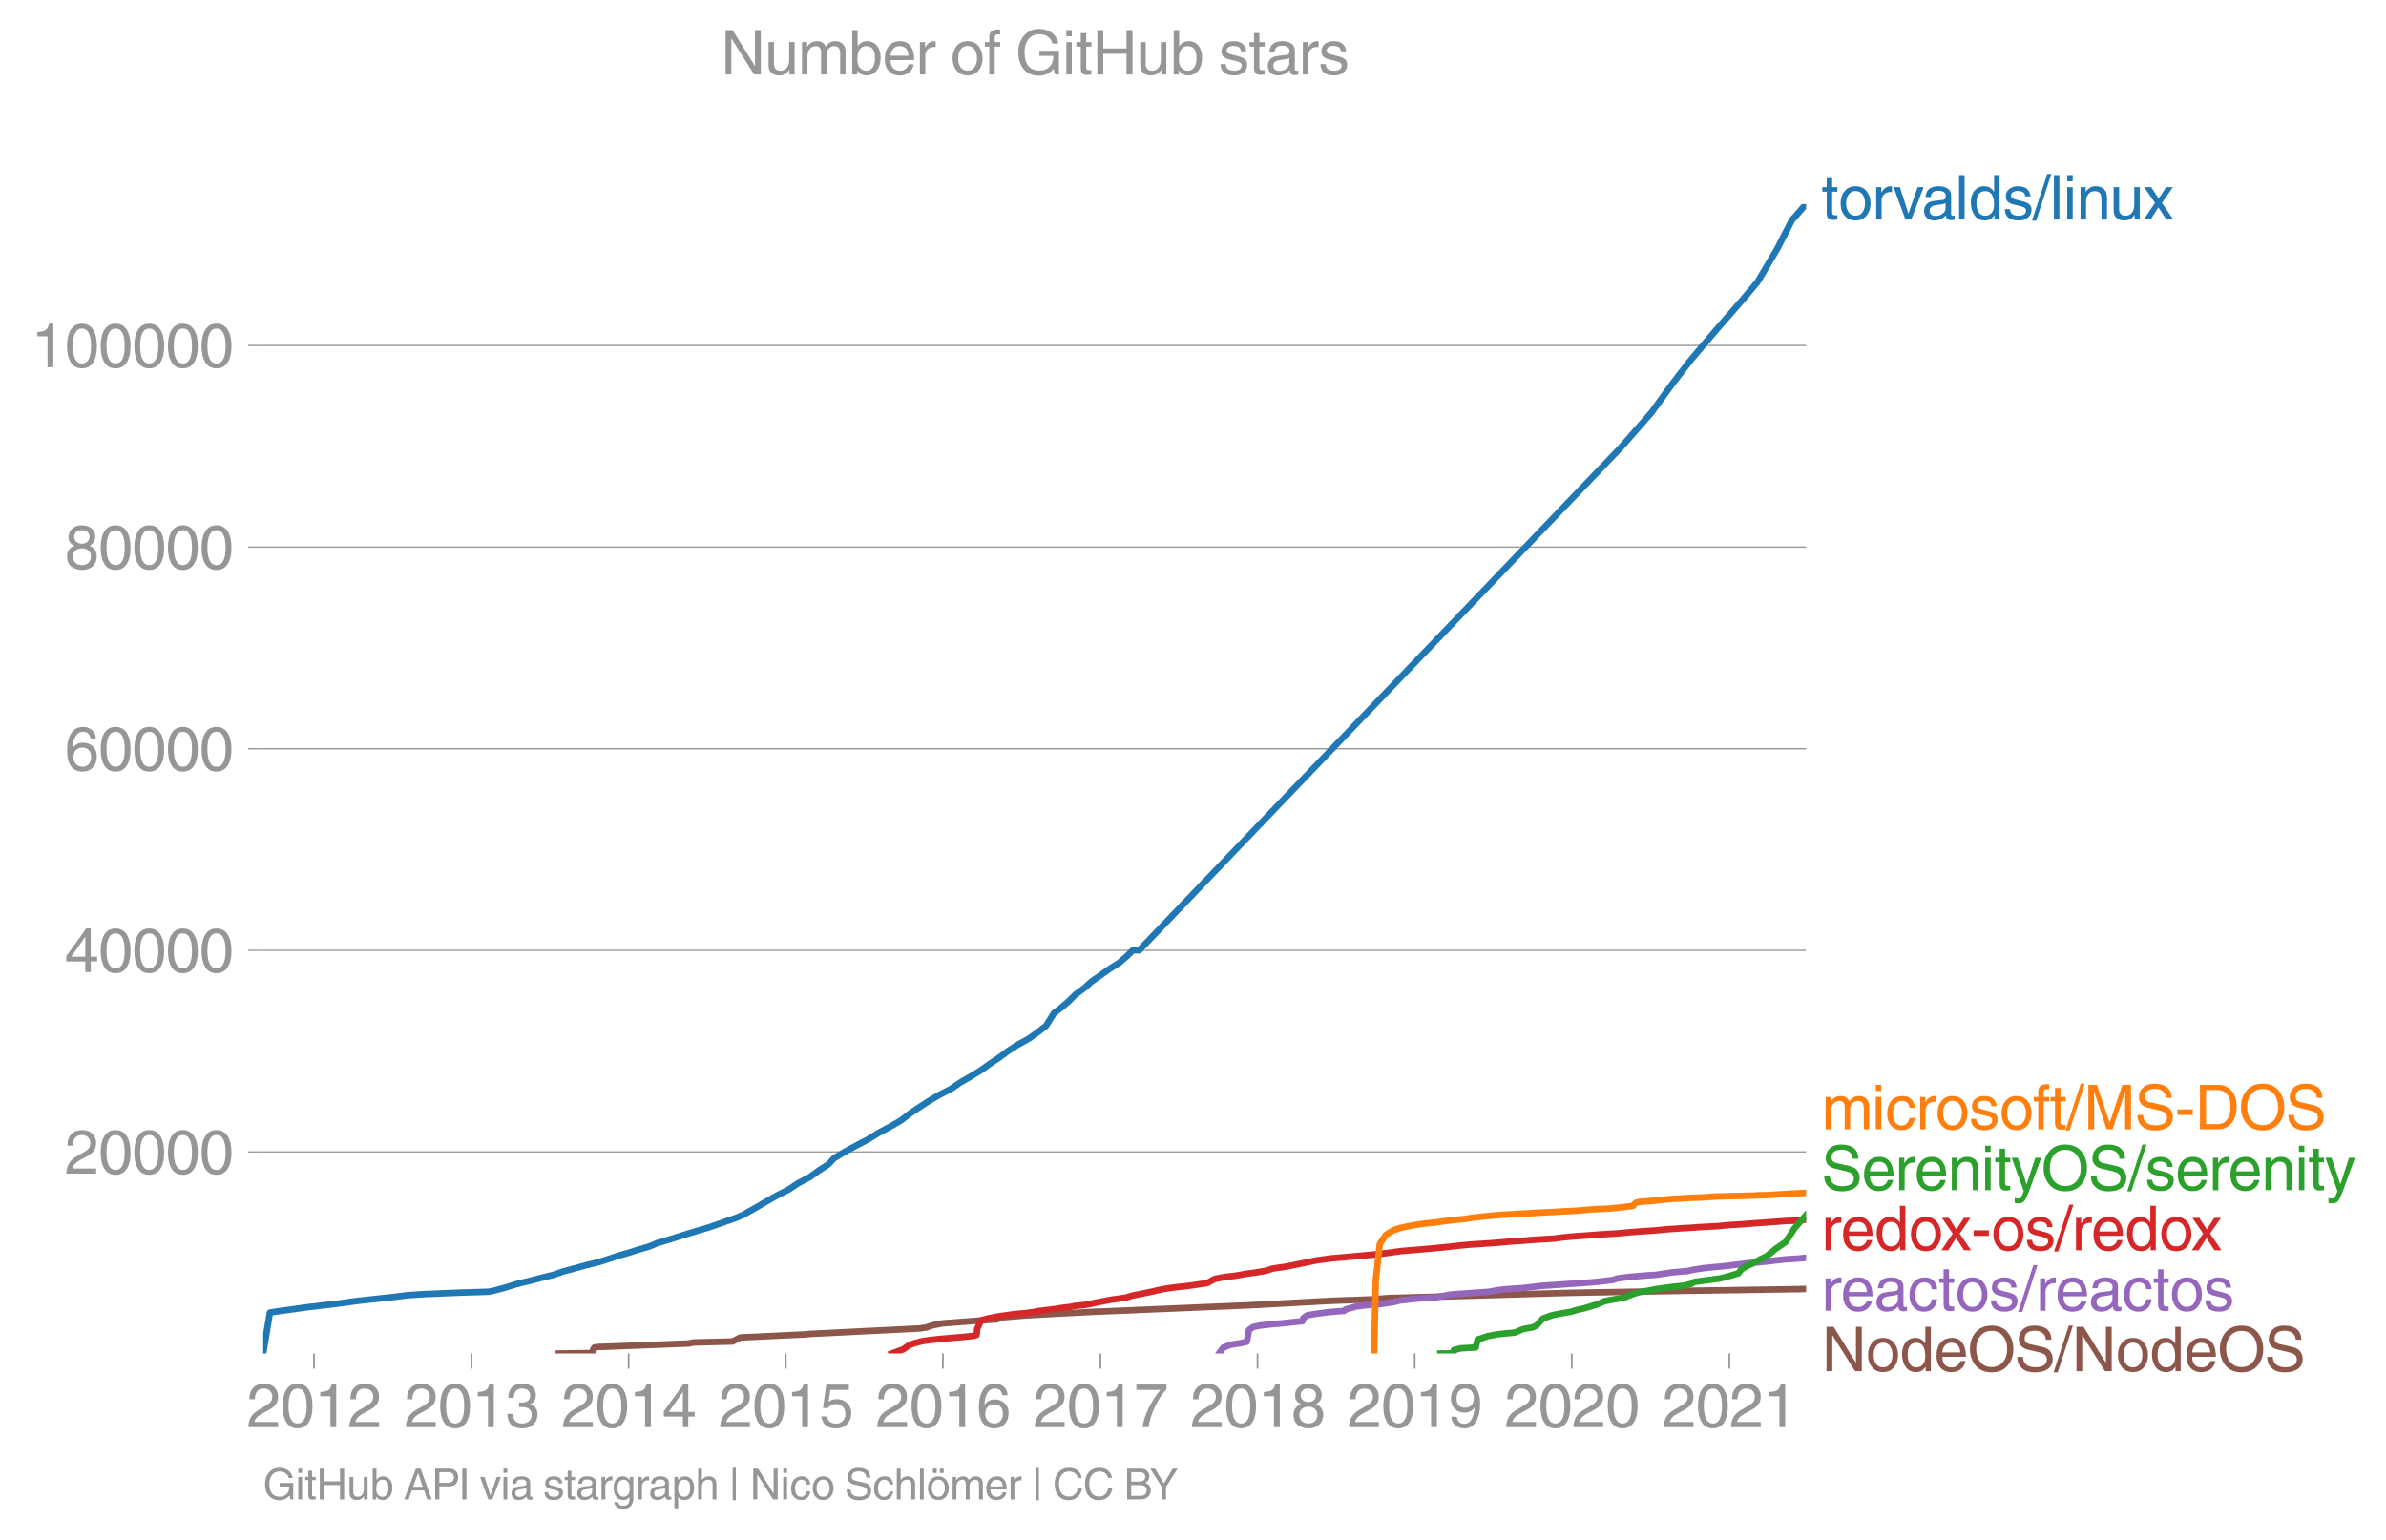 <svg height="475.298" viewBox="0 0 552.252 356.473" width="736.337" xmlns="http://www.w3.org/2000/svg" xmlns:xlink="http://www.w3.org/1999/xlink"><defs><style>*{stroke-linecap:butt;stroke-linejoin:round}</style></defs><g id="figure_1"><path d="M0 356.473h552.252V0H0z" style="fill:none" id="patch_1"/><g id="axes_1"><path d="M60.912 313.361h357.12V47.25H60.912z" style="fill:none" id="patch_2"/><path clip-path="url(#p4d08e126e3)" d="m129.338 313.361 7.828-.114.116-.814.296-.465.835-.114 20.97-.815 1.07-.23 9.099-.234 1.768-.931 14.788-.696 1.175-.116 25.589-1.277 1.534-.233 1.327-.465 2.286-.464 9.167-.698 3.505-.233 1.184-.465 5.65-.464 6.191-.348 9.019-.464 36.03-1.513 14.951-.812 4.35-.23 9.636-.35 3.51-.29 42.308-1.219 26.428-.466 26.577-.395 1.335-.044h0" style="fill:none;stroke:#8c564b;stroke-linecap:square;stroke-width:1.5" id="line2d_1"/><g id="matplotlib.axis_1"><g id="xtick_1"><g id="line2d_2"><defs><path d="M0 0v3.5" id="m70a9557602" style="stroke:#969696;stroke-width:.4"/></defs><use style="fill:#969696;stroke:#969696;stroke-width:.4" x="72.673" xlink:href="#m70a9557602" y="313.361"/></g><g style="fill:#969696" transform="matrix(.14 0 0 -.14 57.103 330.41)" id="text_1"><defs><path d="M281 2888q0 793 409 1202 410 410 1148 410 618 0 1012-375t394-969q0-462-227-780-226-317-667-557l-775-425q-684-375-775-863h2444V0H166q25 634 275 1056t781 728l806 469q322 185 469 383t147 545q0 344-241 578-240 235-650 235-453 0-678-299-225-298-231-807H281z" id="HelveticaWorld-Regular-32" transform="scale(.016)"/><path d="M2719 2188q0 903-239 1354-239 452-702 452-453 0-697-452-243-451-243-1354 0-875 240-1340 241-464 700-464 463 0 702 448 239 449 239 1356zm603 0q0-1107-400-1709-400-601-1144-601-772 0-1156 623-384 624-384 1687 0 1090 393 1701 394 611 1147 611 744 0 1144-608t400-1704z" id="HelveticaWorld-Regular-30" transform="scale(.016)"/><path d="M2297 0h-600v3194H647v447q550 18 818 176 269 158 391 683h441V0z" id="HelveticaWorld-Regular-31" transform="scale(.016)"/></defs><use xlink:href="#HelveticaWorld-Regular-32"/><use x="55.615" xlink:href="#HelveticaWorld-Regular-30"/><use x="111.23" xlink:href="#HelveticaWorld-Regular-31"/><use x="166.846" xlink:href="#HelveticaWorld-Regular-32"/></g></g><g id="xtick_2"><use style="fill:#969696;stroke:#969696;stroke-width:.4" x="109.138" xlink:href="#m70a9557602" y="313.361" id="line2d_3"/><g style="fill:#969696" transform="matrix(.14 0 0 -.14 93.568 330.41)" id="text_2"><defs><path d="M1434 2559q141-12 294-12 397 0 626 183 230 183 230 554 0 300-214 505t-617 205q-447 0-655-263-207-262-220-703H325q0 703 369 1087 369 385 1084 385 635 0 1013-327 378-326 378-857 0-685-578-928v-13q750-256 750-1050 0-634-422-1041-422-406-1197-406-634 0-1044 333-409 333-459 1164h581q13-519 256-755 244-236 703-236 444 0 713 247t269 622q0 410-257 619-256 209-793 209-128 0-257-6v484z" id="HelveticaWorld-Regular-33" transform="scale(.016)"/></defs><use xlink:href="#HelveticaWorld-Regular-32"/><use x="55.615" xlink:href="#HelveticaWorld-Regular-30"/><use x="111.23" xlink:href="#HelveticaWorld-Regular-31"/><use x="166.846" xlink:href="#HelveticaWorld-Regular-33"/></g></g><g id="xtick_3"><use style="fill:#969696;stroke:#969696;stroke-width:.4" x="145.504" xlink:href="#m70a9557602" y="313.361" id="line2d_4"/><g style="fill:#969696" transform="matrix(.14 0 0 -.14 129.933 330.41)" id="text_3"><defs><path d="M678 1581h1447v2041h-12L678 1581zm2010-487V0h-563v1094H159v550l2063 2856h466V1581h659v-487h-659z" id="HelveticaWorld-Regular-34" transform="scale(.016)"/></defs><use xlink:href="#HelveticaWorld-Regular-32"/><use x="55.615" xlink:href="#HelveticaWorld-Regular-30"/><use x="111.23" xlink:href="#HelveticaWorld-Regular-31"/><use x="166.846" xlink:href="#HelveticaWorld-Regular-34"/></g></g><g id="xtick_4"><use style="fill:#969696;stroke:#969696;stroke-width:.4" x="181.869" xlink:href="#m70a9557602" y="313.361" id="line2d_5"/><g style="fill:#969696" transform="matrix(.14 0 0 -.14 166.299 330.41)" id="text_4"><defs><path d="M941 2619q372 281 872 281 606 0 1042-403t436-1038q0-690-421-1139-420-448-1179-448-660 0-1041 323-381 324-444 918h582q43-363 284-555t669-192q415 0 681 287 266 288 266 735 0 456-279 731-278 275-718 275-500 0-835-428l-484 25 337 2406h2332v-544H1131L941 2619z" id="HelveticaWorld-Regular-35" transform="scale(.016)"/></defs><use xlink:href="#HelveticaWorld-Regular-32"/><use x="55.615" xlink:href="#HelveticaWorld-Regular-30"/><use x="111.23" xlink:href="#HelveticaWorld-Regular-31"/><use x="166.846" xlink:href="#HelveticaWorld-Regular-35"/></g></g><g id="xtick_5"><use style="fill:#969696;stroke:#969696;stroke-width:.4" x="218.235" xlink:href="#m70a9557602" y="313.361" id="line2d_6"/><g style="fill:#969696" transform="matrix(.14 0 0 -.14 202.664 330.41)" id="text_5"><defs><path d="M903 1381q0-440 262-719 263-278 685-278 403 0 642 284 239 285 239 748 0 403-236 675t-670 272q-422 0-672-266t-250-716zm1766 1922q-63 344-255 517-192 174-520 174-519 0-791-507-272-506-278-1159l13-12q359 553 1068 553 566 0 988-375t422-1053q0-672-400-1118-400-445-1078-445-782 0-1188 556-406 557-406 1660 0 1062 415 1734 416 672 1247 672 538 0 910-321 372-320 403-876h-550z" id="HelveticaWorld-Regular-36" transform="scale(.016)"/></defs><use xlink:href="#HelveticaWorld-Regular-32"/><use x="55.615" xlink:href="#HelveticaWorld-Regular-30"/><use x="111.23" xlink:href="#HelveticaWorld-Regular-31"/><use x="166.846" xlink:href="#HelveticaWorld-Regular-36"/></g></g><g id="xtick_6"><use style="fill:#969696;stroke:#969696;stroke-width:.4" x="254.7" xlink:href="#m70a9557602" y="313.361" id="line2d_7"/><g style="fill:#969696" transform="matrix(.14 0 0 -.14 239.13 330.41)" id="text_6"><defs><path d="M238 4403h3109v-494q-641-653-1172-1766Q1644 1031 1497 0H878q94 850 622 1954 528 1105 1213 1899H238v550z" id="HelveticaWorld-Regular-37" transform="scale(.016)"/></defs><use xlink:href="#HelveticaWorld-Regular-32"/><use x="55.615" xlink:href="#HelveticaWorld-Regular-30"/><use x="111.23" xlink:href="#HelveticaWorld-Regular-31"/><use x="166.846" xlink:href="#HelveticaWorld-Regular-37"/></g></g><g id="xtick_7"><use style="fill:#969696;stroke:#969696;stroke-width:.4" x="291.066" xlink:href="#m70a9557602" y="313.361" id="line2d_8"/><g style="fill:#969696" transform="matrix(.14 0 0 -.14 275.495 330.41)" id="text_7"><defs><path d="M1766 2597q347 0 573 198 227 199 227 527 0 294-218 483-217 189-620 189-359 0-555-199-195-198-195-504 0-328 244-511t544-183zm6-484q-434 0-681-241t-247-591q0-403 250-650t712-247q410 0 655 247t245 657q0 350-245 587-245 238-689 238zm1378 1228q0-678-578-947 397-178 567-471 170-292 170-623 0-641-413-1032-412-390-1112-390-612 0-1076 336T244 1306q0 763 762 1082-609 243-609 875 0 531 361 884t1001 353q641 0 1016-333t375-826z" id="HelveticaWorld-Regular-38" transform="scale(.016)"/></defs><use xlink:href="#HelveticaWorld-Regular-32"/><use x="55.615" xlink:href="#HelveticaWorld-Regular-30"/><use x="111.23" xlink:href="#HelveticaWorld-Regular-31"/><use x="166.846" xlink:href="#HelveticaWorld-Regular-38"/></g></g><g id="xtick_8"><use style="fill:#969696;stroke:#969696;stroke-width:.4" x="327.431" xlink:href="#m70a9557602" y="313.361" id="line2d_9"/><g style="fill:#969696" transform="matrix(.14 0 0 -.14 311.86 330.41)" id="text_8"><defs><path d="M1766 2009q384 0 624 259 241 260 241 766 0 416-228 688t-681 272q-391 0-632-275-240-275-240-738 0-472 225-722t691-250zm-82-506q-640 0-1028 397-387 397-387 1056 0 666 390 1105 391 439 1057 439 775 0 1175-522t400-1565q0-1082-410-1809-409-726-1225-726-637 0-987 358t-350 845h565q25-337 220-536 196-198 540-198 487 0 737 434 250 435 344 1247l-12 13q-363-538-1029-538z" id="HelveticaWorld-Regular-39" transform="scale(.016)"/></defs><use xlink:href="#HelveticaWorld-Regular-32"/><use x="55.615" xlink:href="#HelveticaWorld-Regular-30"/><use x="111.23" xlink:href="#HelveticaWorld-Regular-31"/><use x="166.846" xlink:href="#HelveticaWorld-Regular-39"/></g></g><g id="xtick_9"><use style="fill:#969696;stroke:#969696;stroke-width:.4" x="363.797" xlink:href="#m70a9557602" y="313.361" id="line2d_10"/><g style="fill:#969696" transform="matrix(.14 0 0 -.14 348.226 330.41)" id="text_9"><use xlink:href="#HelveticaWorld-Regular-32"/><use x="55.615" xlink:href="#HelveticaWorld-Regular-30"/><use x="111.23" xlink:href="#HelveticaWorld-Regular-32"/><use x="166.846" xlink:href="#HelveticaWorld-Regular-30"/></g></g><g id="xtick_10"><use style="fill:#969696;stroke:#969696;stroke-width:.4" x="400.262" xlink:href="#m70a9557602" y="313.361" id="line2d_11"/><g style="fill:#969696" transform="matrix(.14 0 0 -.14 384.691 330.41)" id="text_10"><use xlink:href="#HelveticaWorld-Regular-32"/><use x="55.615" xlink:href="#HelveticaWorld-Regular-30"/><use x="111.23" xlink:href="#HelveticaWorld-Regular-32"/><use x="166.846" xlink:href="#HelveticaWorld-Regular-31"/></g></g></g><g id="matplotlib.axis_2"><g id="ytick_1"><path clip-path="url(#p4d08e126e3)" d="M60.912 266.688h357.12" style="fill:none;stroke:#969696;stroke-linecap:square;stroke-width:.3" id="line2d_12"/><g id="line2d_13"><defs><path d="M0 0h-3.5" id="m391c8c8a89" style="stroke:#969696;stroke-width:.3"/></defs><use style="fill:#969696;stroke:#969696;stroke-width:.3" x="60.912" xlink:href="#m391c8c8a89" y="266.688"/></g><g style="fill:#969696" transform="matrix(.14 0 0 -.14 14.985 271.713)" id="text_11"><use xlink:href="#HelveticaWorld-Regular-32"/><use x="55.615" xlink:href="#HelveticaWorld-Regular-30"/><use x="111.23" xlink:href="#HelveticaWorld-Regular-30"/><use x="166.846" xlink:href="#HelveticaWorld-Regular-30"/><use x="222.461" xlink:href="#HelveticaWorld-Regular-30"/></g></g><g id="ytick_2"><path clip-path="url(#p4d08e126e3)" d="M60.912 220.013h357.12" style="fill:none;stroke:#969696;stroke-linecap:square;stroke-width:.3" id="line2d_14"/><use style="fill:#969696;stroke:#969696;stroke-width:.3" x="60.912" xlink:href="#m391c8c8a89" y="220.013" id="line2d_15"/><g style="fill:#969696" transform="matrix(.14 0 0 -.14 14.985 225.038)" id="text_12"><use xlink:href="#HelveticaWorld-Regular-34"/><use x="55.615" xlink:href="#HelveticaWorld-Regular-30"/><use x="111.23" xlink:href="#HelveticaWorld-Regular-30"/><use x="166.846" xlink:href="#HelveticaWorld-Regular-30"/><use x="222.461" xlink:href="#HelveticaWorld-Regular-30"/></g></g><g id="ytick_3"><path clip-path="url(#p4d08e126e3)" d="M60.912 173.338h357.12" style="fill:none;stroke:#969696;stroke-linecap:square;stroke-width:.3" id="line2d_16"/><use style="fill:#969696;stroke:#969696;stroke-width:.3" x="60.912" xlink:href="#m391c8c8a89" y="173.338" id="line2d_17"/><g style="fill:#969696" transform="matrix(.14 0 0 -.14 14.985 178.363)" id="text_13"><use xlink:href="#HelveticaWorld-Regular-36"/><use x="55.615" xlink:href="#HelveticaWorld-Regular-30"/><use x="111.23" xlink:href="#HelveticaWorld-Regular-30"/><use x="166.846" xlink:href="#HelveticaWorld-Regular-30"/><use x="222.461" xlink:href="#HelveticaWorld-Regular-30"/></g></g><g id="ytick_4"><path clip-path="url(#p4d08e126e3)" d="M60.912 126.663h357.12" style="fill:none;stroke:#969696;stroke-linecap:square;stroke-width:.3" id="line2d_18"/><use style="fill:#969696;stroke:#969696;stroke-width:.3" x="60.912" xlink:href="#m391c8c8a89" y="126.663" id="line2d_19"/><g style="fill:#969696" transform="matrix(.14 0 0 -.14 14.985 131.687)" id="text_14"><use xlink:href="#HelveticaWorld-Regular-38"/><use x="55.615" xlink:href="#HelveticaWorld-Regular-30"/><use x="111.23" xlink:href="#HelveticaWorld-Regular-30"/><use x="166.846" xlink:href="#HelveticaWorld-Regular-30"/><use x="222.461" xlink:href="#HelveticaWorld-Regular-30"/></g></g><g id="ytick_5"><path clip-path="url(#p4d08e126e3)" d="M60.912 79.987h357.12" style="fill:none;stroke:#969696;stroke-linecap:square;stroke-width:.3" id="line2d_20"/><use style="fill:#969696;stroke:#969696;stroke-width:.3" x="60.912" xlink:href="#m391c8c8a89" y="79.987" id="line2d_21"/><g style="fill:#969696" transform="matrix(.14 0 0 -.14 7.2 85.012)" id="text_15"><use xlink:href="#HelveticaWorld-Regular-31"/><use x="55.615" xlink:href="#HelveticaWorld-Regular-30"/><use x="111.23" xlink:href="#HelveticaWorld-Regular-30"/><use x="166.846" xlink:href="#HelveticaWorld-Regular-30"/><use x="222.461" xlink:href="#HelveticaWorld-Regular-30"/><use x="278.076" xlink:href="#HelveticaWorld-Regular-30"/></g></g></g><path clip-path="url(#p4d08e126e3)" d="m282.135 313.361 1-1.363 1.726-.681 2.224-.34 1.504-.341.498-2.726.936-.682 1.614-.34 2.976-.341 2.082-.17 1.515-.17 1.618-.171 1.652-.17.175-.682.902-.682 2.054-.34 2.561-.341 1.863-.17 2.083-.17.38-.342 2.422-.683 2.804-.341 2.323-.17 1.423-.17 2.127-.341 1.387-.341 2.897-.34 1.919-.171 2.955-.17 2.105-.341 1.706-.341 1.9-.17 2.628-.17 2.165-.171 2.454-.17 1.834-.341 1.23-.17 2.162-.171 2.513-.17 1.533-.17 2.801-.342 2.647-.17 2.441-.17 2.402-.17 2.379-.173 2.349-.17 1.565-.171 2.747-.34 1.021-.341 2.552-.341 1.89-.17 2.068-.171 2.514-.17 1.104-.17 2.195-.341 1.736-.17 2.12-.171 1.562-.34 2.273-.342 1.516-.17 1.899-.17 1.81-.17 1.218-.171 2.851-.34 1.56-.171 1.912-.17 1.683-.17 1.446-.171 1.431-.17 1.653-.173 2.903-.18 1.787-.18" style="fill:none;stroke:#9467bd;stroke-linecap:square;stroke-width:1.5" id="line2d_22"/><path clip-path="url(#p4d08e126e3)" d="m206.391 313.361 2.632-.956 1.368-.96 1.257-.478 1.89-.48 1.703-.239 2.052-.24 2.754-.24 2.848-.241 2.373-.238.787-.24.027-.481.112-.96.879-1.918 1.689-.478 2.564-.48 1.676-.239 1.628-.24 2.683-.24 1.89-.241 1.078-.238 1.966-.24 1.999-.24 1.403-.241 2.054-.238 1.084-.24 2.412-.241 1.218-.24 2.229-.479 2.577-.48 1.72-.239 1.593-.24 1.596-.48 2.428-.48 2.293-.48 2.061-.478 1.416-.24 1.848-.241 2.13-.238 1.847-.24 1.566-.239 1.658-.24 1.735-.96 2.43-.478 2.152-.24 1.427-.24 1.218-.238 1.89-.24 2.904-.481 1.354-.479 1.651-.24 1.621-.24 2.336-.48 2.373-.48 2.266-.478 1.779-.24 1.762-.241 2.864-.238 2.673-.24 2.587-.24 2.595-.241 1.945-.238 1.701-.24 1.727-.241 1.438-.119 1.579-.121 2.693-.238 2.706-.24 2.398-.241 2.042-.24 2.447-.239 1.49-.119 1.896-.121 1.844-.119 1.662-.121 2.648-.24 1.683-.12 1.76-.119 1.311-.119 1.872-.121 1.79-.12 2.048-.12 1.763-.24 2.428-.239 1.591-.119 1.806-.121 1.548-.12 1.452-.12 1.978-.12 2.024-.121 2.6-.238 2.944-.24 1.977-.12 1.628-.12 2.389-.241 1.875-.12 1.538-.118 2.279-.12 1.55-.12 2.145-.12 2.256-.121 2.551-.24 1.877-.12 1.784-.118 1.625-.12 1.632-.12 1.638-.12 1.492-.121 1.79-.12 1.503-.12 2.176-.08.983-.082 1.512-.163" style="fill:none;stroke:#d62728;stroke-linecap:square;stroke-width:1.5" id="line2d_23"/><g style="fill:#1f77b4" transform="matrix(.14 0 0 -.14 421.603 50.825)" id="text_16"><defs><path d="M1100 2881V703q0-128 70-195 71-67 252-67h216V0q-307-44-422-44-353 0-516 169-162 169-162 547v2209H84v466h454v934h562v-934h538v-466h-538z" id="HelveticaWorld-Regular-74" transform="scale(.016)"/><path d="M813 1678q0-559 253-920t718-361q482 0 732 378t250 903q0 531-250 901-250 371-732 371-446 0-709-349-262-348-262-923zm-575 0q0 747 415 1256 416 510 1131 510 732 0 1144-516 413-515 413-1250 0-737-410-1256Q2522-97 1784-97q-709 0-1128 503-418 503-418 1272z" id="HelveticaWorld-Regular-6f" transform="scale(.016)"/><path d="M984 0H422v3347h531v-556h13q365 653 940 653 91 0 147-19v-584h-209q-378 0-619-257-241-256-241-637V0z" id="HelveticaWorld-Regular-72" transform="scale(.016)"/><path d="M2522 3347h616L1863 0h-604L38 3347h653l872-2725h12l947 2725z" id="HelveticaWorld-Regular-76" transform="scale(.016)"/><path d="M2456 1709q-62-65-245-106-183-40-683-106-369-44-542-182-173-137-173-362 0-275 146-428 147-153 469-153 403 0 715 229 313 230 313 558v550zM397 2328q19 566 367 841 349 275 1014 275 531 0 890-241 360-240 360-694V581q0-197 178-197 72 0 185 25V0q-153-63-319-63-288 0-429 123-140 124-146 387Q2016-97 1288-97q-475 0-763 269-287 269-287 700 0 441 250 712 250 272 728 329l993 121q269 41 269 397 0 263-195 403-195 141-592 141-353 0-543-156-189-156-226-491H397z" id="HelveticaWorld-Regular-61" transform="scale(.016)"/><path d="M984 0H422v4594h562V0z" id="HelveticaWorld-Regular-6c" transform="scale(.016)"/><path d="M838 1684q0-621 246-957 247-336 657-336 390 0 652 287 263 288 263 838 0 706-224 1064-223 358-679 358-434 0-675-285-240-284-240-969zM3225 0h-531v459h-13Q2363-97 1716-97q-697 0-1079 531-381 532-381 1338 0 744 378 1208 379 464 1016 464 628 0 1000-569l13 38v1681h562V0z" id="HelveticaWorld-Regular-64" transform="scale(.016)"/><path d="M2309 2394q-12 300-214 431-201 131-579 131-275 0-471-122-195-121-195-350 0-181 115-267 116-86 501-183l556-140q506-128 723-327 218-198 218-554 0-494-361-802T1638-97Q934-97 573 195q-360 293-367 880h544q13-347 230-516 217-168 651-168 353 0 561 140 208 141 208 391 0 178-135 284-134 107-531 197l-653 160q-397 100-586 298t-189 514q0 494 353 781 354 288 922 288 607 0 930-296 323-295 342-754h-544z" id="HelveticaWorld-Regular-73" transform="scale(.016)"/><path d="M319-122h-428l1575 4838h422L319-122z" id="HelveticaWorld-Regular-2f" transform="scale(.016)"/><path d="M422 3956v638h562v-638H422zM984 0H422v3347h562V0z" id="HelveticaWorld-Regular-69" transform="scale(.016)"/><path d="M3150 0h-566v2059q0 475-166 677-165 202-549 202-378 0-632-288-253-287-253-825V0H422v3347h531v-472h13q397 569 1012 569 569 0 870-302 302-301 302-864V0z" id="HelveticaWorld-Regular-6e" transform="scale(.016)"/><path d="M391 3347h562V1125q0-369 167-552 168-182 480-182 434 0 678 307 244 308 244 805v1844h562V0h-531v488l-12 12Q2222-97 1478-97q-481 0-784 262-303 263-303 776v2406z" id="HelveticaWorld-Regular-75" transform="scale(.016)"/><path d="M3138 0h-725l-825 1259L781 0H72l1169 1722L128 3347h716l775-1178 781 1178h684L1959 1722 3138 0z" id="HelveticaWorld-Regular-78" transform="scale(.016)"/></defs><use xlink:href="#HelveticaWorld-Regular-74"/><use x="27.686" xlink:href="#HelveticaWorld-Regular-6f"/><use x="83.594" xlink:href="#HelveticaWorld-Regular-72"/><use x="118.537" xlink:href="#HelveticaWorld-Regular-76"/><use x="165.771" xlink:href="#HelveticaWorld-Regular-61"/><use x="220.703" xlink:href="#HelveticaWorld-Regular-6c"/><use x="242.725" xlink:href="#HelveticaWorld-Regular-64"/><use x="299.707" xlink:href="#HelveticaWorld-Regular-73"/><use x="349.707" xlink:href="#HelveticaWorld-Regular-2f"/><use x="377.49" xlink:href="#HelveticaWorld-Regular-6c"/><use x="399.512" xlink:href="#HelveticaWorld-Regular-69"/><use x="421.533" xlink:href="#HelveticaWorld-Regular-6e"/><use x="476.709" xlink:href="#HelveticaWorld-Regular-75"/><use x="531.494" xlink:href="#HelveticaWorld-Regular-78"/></g><g style="fill:#ff7f0e" transform="matrix(.14 0 0 -.14 421.603 261.454)" id="text_17"><defs><path d="M422 3347h531v-472h13q378 569 1012 569 628 0 891-544 240 294 465 419t557 125q434 0 735-285 302-284 302-843V0h-562v2163q0 390-147 582-147 193-475 193-331 0-560-269-228-269-228-628V0h-562v2316q0 290-135 456-134 166-390 166-403 0-644-300t-241-813V0H422v3347z" id="HelveticaWorld-Regular-6d" transform="scale(.016)"/><path d="M2534 2222q-121 716-793 716-416 0-669-333t-253-927q0-647 234-967 235-320 681-320 300 0 519 220t281 573h544q-84-621-439-951T1722-97q-659 0-1081 451-422 452-422 1227 0 850 422 1356 422 507 1184 507 556 0 886-333t367-889h-544z" id="HelveticaWorld-Regular-63" transform="scale(.016)"/><path d="M1100 2881V0H538v2881H78v466h460v575q0 378 229 557 230 180 642 180 141 0 254-12v-506q-100 12-229 12-187 0-261-92-73-92-73-298v-416h563v-466h-563z" id="HelveticaWorld-Regular-66" transform="scale(.016)"/><path d="M4319 0v2713q0 53 6 520t6 626h-18L3028 0h-615L1125 3853h-19q0-231 6-659 7-428 7-481V0H519v4594h887L2713 709h18l1300 3885h891V0h-603z" id="HelveticaWorld-Regular-4d" transform="scale(.016)"/><path d="M3225 3250q-19 438-327 686-307 248-810 248-507 0-779-208-271-207-271-598 0-209 118-359 119-150 425-222l1313-300q531-116 787-440 257-323 257-788 0-681-500-1036T2138-122q-610 0-962 156-351 157-623 497-272 341-272 953h582q0-512 340-794 341-281 928-281 569 0 886 202t317 573q0 338-189 505t-739 295l-990 232q-494 112-738 392t-244 689q0 619 417 1019 418 400 1165 400 843 0 1301-352 458-351 492-1114h-584z" id="HelveticaWorld-Regular-53" transform="scale(.016)"/><path d="M1850 1484H281v575h1569v-575z" id="HelveticaWorld-Regular-2d" transform="scale(.016)"/><path d="M1141 531h1203q625 0 978 480t353 1311q0 822-356 1278t-1028 463H1141V531zM519 4594h1862q903 0 1414-621 511-620 511-1610 0-1063-511-1713T2356 0H519v4594z" id="HelveticaWorld-Regular-44" transform="scale(.016)"/><path d="M4091 2297q0 806-427 1337-426 532-1173 532-738 0-1169-532-431-531-431-1337 0-831 437-1350 438-519 1163-519 709 0 1154 506 446 507 446 1363zm637 0q0-1028-594-1724-593-695-1643-695-1057 0-1649 695-592 696-592 1724 0 1031 592 1725t1649 694q1081 0 1659-707 578-706 578-1712z" id="HelveticaWorld-Regular-4f" transform="scale(.016)"/></defs><use xlink:href="#HelveticaWorld-Regular-6d"/><use x="83.008" xlink:href="#HelveticaWorld-Regular-69"/><use x="105.029" xlink:href="#HelveticaWorld-Regular-63"/><use x="156.299" xlink:href="#HelveticaWorld-Regular-72"/><use x="187.867" xlink:href="#HelveticaWorld-Regular-6f"/><use x="243.775" xlink:href="#HelveticaWorld-Regular-73"/><use x="293.775" xlink:href="#HelveticaWorld-Regular-6f"/><use x="349.684" xlink:href="#HelveticaWorld-Regular-66"/><use x="377.369" xlink:href="#HelveticaWorld-Regular-74"/><use x="405.055" xlink:href="#HelveticaWorld-Regular-2f"/><use x="432.838" xlink:href="#HelveticaWorld-Regular-4d"/><use x="517.848" xlink:href="#HelveticaWorld-Regular-53"/><use x="584.059" xlink:href="#HelveticaWorld-Regular-2d"/><use x="617.359" xlink:href="#HelveticaWorld-Regular-44"/><use x="689.381" xlink:href="#HelveticaWorld-Regular-4f"/><use x="767.164" xlink:href="#HelveticaWorld-Regular-53"/></g><g style="fill:#2ca02c" transform="matrix(.14 0 0 -.14 421.603 275.54)" id="text_18"><defs><path d="M2719 1941q-44 543-288 770-243 227-647 227-409 0-661-288-251-287-267-709h1863zm537-891q-93-519-509-859-366-288-963-294-703 6-1116 461-412 455-412 1223 0 882 425 1372 425 491 1182 491 678 0 1059-507 381-506 381-1446H856q0-525 244-813 244-287 731-287 344 0 591 207 247 208 272 452h562z" id="HelveticaWorld-Regular-65" transform="scale(.016)"/><path d="M2497 3347h612L1913 63q-32-88-63-166-272-725-469-995-197-271-637-271-231 0-378 50v513q159-57 350-57 206 0 301 130 96 130 283 636L56 3347h635l897-2725h12l897 2725z" id="HelveticaWorld-Regular-79" transform="scale(.016)"/></defs><use xlink:href="#HelveticaWorld-Regular-53"/><use x="66.211" xlink:href="#HelveticaWorld-Regular-65"/><use x="121.631" xlink:href="#HelveticaWorld-Regular-72"/><use x="153.199" xlink:href="#HelveticaWorld-Regular-65"/><use x="208.619" xlink:href="#HelveticaWorld-Regular-6e"/><use x="263.795" xlink:href="#HelveticaWorld-Regular-69"/><use x="285.816" xlink:href="#HelveticaWorld-Regular-74"/><use x="313.502" xlink:href="#HelveticaWorld-Regular-79"/><use x="363.111" xlink:href="#HelveticaWorld-Regular-4f"/><use x="440.895" xlink:href="#HelveticaWorld-Regular-53"/><use x="507.105" xlink:href="#HelveticaWorld-Regular-2f"/><use x="534.889" xlink:href="#HelveticaWorld-Regular-73"/><use x="584.889" xlink:href="#HelveticaWorld-Regular-65"/><use x="640.309" xlink:href="#HelveticaWorld-Regular-72"/><use x="671.877" xlink:href="#HelveticaWorld-Regular-65"/><use x="727.297" xlink:href="#HelveticaWorld-Regular-6e"/><use x="782.473" xlink:href="#HelveticaWorld-Regular-69"/><use x="804.494" xlink:href="#HelveticaWorld-Regular-74"/><use x="832.18" xlink:href="#HelveticaWorld-Regular-79"/></g><g style="fill:#d62728" transform="matrix(.14 0 0 -.14 421.603 289.454)" id="text_19"><use xlink:href="#HelveticaWorld-Regular-72"/><use x="31.568" xlink:href="#HelveticaWorld-Regular-65"/><use x="86.988" xlink:href="#HelveticaWorld-Regular-64"/><use x="143.971" xlink:href="#HelveticaWorld-Regular-6f"/><use x="197.004" xlink:href="#HelveticaWorld-Regular-78"/><use x="247.004" xlink:href="#HelveticaWorld-Regular-2d"/><use x="280.305" xlink:href="#HelveticaWorld-Regular-6f"/><use x="336.213" xlink:href="#HelveticaWorld-Regular-73"/><use x="386.213" xlink:href="#HelveticaWorld-Regular-2f"/><use x="413.996" xlink:href="#HelveticaWorld-Regular-72"/><use x="445.564" xlink:href="#HelveticaWorld-Regular-65"/><use x="500.984" xlink:href="#HelveticaWorld-Regular-64"/><use x="557.967" xlink:href="#HelveticaWorld-Regular-6f"/><use x="611" xlink:href="#HelveticaWorld-Regular-78"/></g><g style="fill:#9467bd" transform="matrix(.14 0 0 -.14 421.603 303.454)" id="text_20"><use xlink:href="#HelveticaWorld-Regular-72"/><use x="31.568" xlink:href="#HelveticaWorld-Regular-65"/><use x="86.988" xlink:href="#HelveticaWorld-Regular-61"/><use x="141.92" xlink:href="#HelveticaWorld-Regular-63"/><use x="193.189" xlink:href="#HelveticaWorld-Regular-74"/><use x="220.875" xlink:href="#HelveticaWorld-Regular-6f"/><use x="276.783" xlink:href="#HelveticaWorld-Regular-73"/><use x="326.783" xlink:href="#HelveticaWorld-Regular-2f"/><use x="354.566" xlink:href="#HelveticaWorld-Regular-72"/><use x="386.135" xlink:href="#HelveticaWorld-Regular-65"/><use x="441.555" xlink:href="#HelveticaWorld-Regular-61"/><use x="496.486" xlink:href="#HelveticaWorld-Regular-63"/><use x="547.756" xlink:href="#HelveticaWorld-Regular-74"/><use x="575.441" xlink:href="#HelveticaWorld-Regular-6f"/><use x="631.35" xlink:href="#HelveticaWorld-Regular-73"/></g><g style="fill:#8c564b" transform="matrix(.14 0 0 -.14 421.603 317.454)" id="text_21"><defs><path d="M3559 4594h600V0h-690L1125 3713h-12V0H519v4594h728L3547 884h12v3710z" id="HelveticaWorld-Regular-4e" transform="scale(.016)"/></defs><use xlink:href="#HelveticaWorld-Regular-4e"/><use x="73.096" xlink:href="#HelveticaWorld-Regular-6f"/><use x="129.004" xlink:href="#HelveticaWorld-Regular-64"/><use x="185.986" xlink:href="#HelveticaWorld-Regular-65"/><use x="241.406" xlink:href="#HelveticaWorld-Regular-4f"/><use x="319.189" xlink:href="#HelveticaWorld-Regular-53"/><use x="385.4" xlink:href="#HelveticaWorld-Regular-2f"/><use x="413.184" xlink:href="#HelveticaWorld-Regular-4e"/><use x="486.279" xlink:href="#HelveticaWorld-Regular-6f"/><use x="542.188" xlink:href="#HelveticaWorld-Regular-64"/><use x="599.17" xlink:href="#HelveticaWorld-Regular-65"/><use x="654.59" xlink:href="#HelveticaWorld-Regular-4f"/><use x="732.373" xlink:href="#HelveticaWorld-Regular-53"/></g><g style="fill:#969696" transform="matrix(.097 0 0 -.097 60.912 347.134)" id="text_22"><defs><path d="M2463 2456h2018V0h-403l-150 594q-294-375-691-546-396-170-824-170-691 0-1155 301-464 302-721 833-256 532-256 1326 0 990 589 1684t1586 694q744 0 1300-416 557-416 647-1100h-600q-109 453-462 709-353 257-916 257-678 0-1091-511-412-511-412-1352 0-978 409-1436 410-458 1119-458 463 0 783 183t492 497q172 314 172 836H2463v531z" id="HelveticaWorld-Regular-47" transform="scale(.016)"/><path d="M4153 0h-622v2144H1131V0H519v4594h612V2694h2400v1900h622V0z" id="HelveticaWorld-Regular-48" transform="scale(.016)"/><path d="M2778 1684q0 672-238 963-237 291-677 291-447-7-676-349-228-342-228-989 0-659 275-934t641-275q416 0 659 342 244 342 244 951zM422 0v4594h562V2925h13q359 519 969 519 625 0 1009-464t384-1208q0-838-388-1354Q2584-97 1888-97q-613 0-922 513h-13V0H422z" id="HelveticaWorld-Regular-62" transform="scale(.016)"/><path d="m2816 1888-678 2021h-13l-737-2021h1428zm-1619-550L716 0H78l1728 4594h703L4172 0h-678l-453 1338H1197z" id="HelveticaWorld-Regular-41" transform="scale(.016)"/><path d="M1141 2472h1234q466 0 700 204 234 205 234 621 0 372-225 569t-684 197H1141V2472zm0-2472H519v4594h2065q616 0 991-358t375-933q0-597-363-980-362-382-1003-382H1141V0z" id="HelveticaWorld-Regular-50" transform="scale(.016)"/><path d="M1141 0H519v4594h622V0z" id="HelveticaWorld-Regular-49" transform="scale(.016)"/><path d="M831 1684q0-615 244-954t659-339q404 0 660 293 256 294 256 832 0 706-224 1064-223 358-679 358-459 0-688-305-228-305-228-949zM3188 191q0-807-388-1203-387-397-1169-397-562 0-895 259T353-409h563q43-244 226-388t530-144q472 0 712 254 241 253 241 821v238h-12Q2297-97 1722-97q-716 0-1094 528T250 1772q0 744 381 1208 382 464 1013 464 634 0 1000-569h12v472h532V191z" id="HelveticaWorld-Regular-67" transform="scale(.016)"/><path d="M959 1516q0-538 262-832 263-293 654-293 428 0 665 348 238 349 238 945 0 654-228 954t-687 300q-447 0-676-352-228-352-228-1070zM422 3347h531v-472h13q359 569 1000 569 647 0 1020-471 373-470 373-1201 0-819-381-1344T1888-97q-582 0-891 450h-13v-1678H422v4672z" id="HelveticaWorld-Regular-70" transform="scale(.016)"/><path d="M3150 0h-566v2188q0 403-156 576-156 174-509 174-435 0-685-282-250-281-250-831V0H422v4594h562V2900h13q384 544 981 544 550 0 861-288 311-287 311-878V0z" id="HelveticaWorld-Regular-68" transform="scale(.016)"/><path d="M603 4716h466V-122H603v4838z" id="HelveticaWorld-Regular-7c" transform="scale(.016)"/><path d="M813 1678q0-559 253-920t718-361q482 0 732 378t250 903q0 531-250 901-250 371-732 371-446 0-709-349-262-348-262-923zm-575 0q0 747 415 1256 416 510 1131 510 732 0 1144-516 413-515 413-1250 0-737-410-1256Q2522-97 1784-97q-709 0-1128 503-418 503-418 1272zm2351 2266h-575v650h575v-650zm-1038 0H976v650h575v-650z" id="HelveticaWorld-Regular-f6" transform="scale(.016)"/><path d="M3713 3213q-104 468-434 710-329 243-854 243-678 0-1091-493-412-492-412-1329 0-969 390-1443 391-473 1132-473 487 0 838 323 352 324 474 940h603q-121-885-671-1349T2350-122q-941 0-1505 647T281 2322q0 1109 589 1751 589 643 1555 643 800 0 1297-413 497-412 591-1090h-600z" id="HelveticaWorld-Regular-43" transform="scale(.016)"/><path d="M519 4594h2015q594 0 947-322t353-834q0-310-155-565-154-254-460-395 428-162 629-431 202-269 202-691 0-593-428-975Q3194 0 2491 0H519v4594zm612-4063h1325q488 0 731 226 244 227 244 612 0 390-272 582-271 193-803 193H1131V531zm0 2119h1128q494 0 724 179 230 180 230 562 0 328-218 500-217 172-729 172H1131V2650z" id="HelveticaWorld-Regular-42" transform="scale(.016)"/><path d="M2388 0h-622v1850L31 4594h725l1319-2206 1316 2206h731L2388 1850V0z" id="HelveticaWorld-Regular-59" transform="scale(.016)"/></defs><use xlink:href="#HelveticaWorld-Regular-47"/><use x="77.1" xlink:href="#HelveticaWorld-Regular-69"/><use x="99.121" xlink:href="#HelveticaWorld-Regular-74"/><use x="126.807" xlink:href="#HelveticaWorld-Regular-48"/><use x="199.805" xlink:href="#HelveticaWorld-Regular-75"/><use x="254.59" xlink:href="#HelveticaWorld-Regular-62"/><use x="311.084" xlink:href="#HelveticaWorld-Regular-20"/><use x="335.498" xlink:href="#HelveticaWorld-Regular-41"/><use x="402.197" xlink:href="#HelveticaWorld-Regular-50"/><use x="466.846" xlink:href="#HelveticaWorld-Regular-49"/><use x="492.627" xlink:href="#HelveticaWorld-Regular-20"/><use x="517.041" xlink:href="#HelveticaWorld-Regular-76"/><use x="566.65" xlink:href="#HelveticaWorld-Regular-69"/><use x="588.672" xlink:href="#HelveticaWorld-Regular-61"/><use x="643.604" xlink:href="#HelveticaWorld-Regular-20"/><use x="668.018" xlink:href="#HelveticaWorld-Regular-73"/><use x="718.018" xlink:href="#HelveticaWorld-Regular-74"/><use x="745.703" xlink:href="#HelveticaWorld-Regular-61"/><use x="800.635" xlink:href="#HelveticaWorld-Regular-72"/><use x="832.203" xlink:href="#HelveticaWorld-Regular-67"/><use x="888.111" xlink:href="#HelveticaWorld-Regular-72"/><use x="919.68" xlink:href="#HelveticaWorld-Regular-61"/><use x="974.611" xlink:href="#HelveticaWorld-Regular-70"/><use x="1031.105" xlink:href="#HelveticaWorld-Regular-68"/><use x="1086.281" xlink:href="#HelveticaWorld-Regular-20"/><use x="1110.695" xlink:href="#HelveticaWorld-Regular-7c"/><use x="1136.672" xlink:href="#HelveticaWorld-Regular-20"/><use x="1161.086" xlink:href="#HelveticaWorld-Regular-4e"/><use x="1234.182" xlink:href="#HelveticaWorld-Regular-69"/><use x="1256.203" xlink:href="#HelveticaWorld-Regular-63"/><use x="1307.473" xlink:href="#HelveticaWorld-Regular-6f"/><use x="1363.381" xlink:href="#HelveticaWorld-Regular-20"/><use x="1387.795" xlink:href="#HelveticaWorld-Regular-53"/><use x="1454.006" xlink:href="#HelveticaWorld-Regular-63"/><use x="1505.275" xlink:href="#HelveticaWorld-Regular-68"/><use x="1560.451" xlink:href="#HelveticaWorld-Regular-6c"/><use x="1582.473" xlink:href="#HelveticaWorld-Regular-f6"/><use x="1638.381" xlink:href="#HelveticaWorld-Regular-6d"/><use x="1721.389" xlink:href="#HelveticaWorld-Regular-65"/><use x="1776.809" xlink:href="#HelveticaWorld-Regular-72"/><use x="1809.377" xlink:href="#HelveticaWorld-Regular-20"/><use x="1833.791" xlink:href="#HelveticaWorld-Regular-7c"/><use x="1859.768" xlink:href="#HelveticaWorld-Regular-20"/><use x="1884.182" xlink:href="#HelveticaWorld-Regular-43"/><use x="1956.496" xlink:href="#HelveticaWorld-Regular-43"/><use x="2028.811" xlink:href="#HelveticaWorld-Regular-20"/><use x="2053.225" xlink:href="#HelveticaWorld-Regular-42"/><use x="2116.037" xlink:href="#HelveticaWorld-Regular-59"/></g><g style="fill:#969696" transform="matrix(.14 0 0 -.14 166.777 17.25)" id="text_23"><use xlink:href="#HelveticaWorld-Regular-4e"/><use x="73.096" xlink:href="#HelveticaWorld-Regular-75"/><use x="127.881" xlink:href="#HelveticaWorld-Regular-6d"/><use x="210.889" xlink:href="#HelveticaWorld-Regular-62"/><use x="267.383" xlink:href="#HelveticaWorld-Regular-65"/><use x="322.803" xlink:href="#HelveticaWorld-Regular-72"/><use x="355.371" xlink:href="#HelveticaWorld-Regular-20"/><use x="379.785" xlink:href="#HelveticaWorld-Regular-6f"/><use x="435.693" xlink:href="#HelveticaWorld-Regular-66"/><use x="463.379" xlink:href="#HelveticaWorld-Regular-20"/><use x="487.793" xlink:href="#HelveticaWorld-Regular-47"/><use x="564.893" xlink:href="#HelveticaWorld-Regular-69"/><use x="586.914" xlink:href="#HelveticaWorld-Regular-74"/><use x="614.6" xlink:href="#HelveticaWorld-Regular-48"/><use x="687.598" xlink:href="#HelveticaWorld-Regular-75"/><use x="742.383" xlink:href="#HelveticaWorld-Regular-62"/><use x="798.877" xlink:href="#HelveticaWorld-Regular-20"/><use x="823.291" xlink:href="#HelveticaWorld-Regular-73"/><use x="873.291" xlink:href="#HelveticaWorld-Regular-74"/><use x="900.977" xlink:href="#HelveticaWorld-Regular-61"/><use x="955.908" xlink:href="#HelveticaWorld-Regular-72"/><use x="988.477" xlink:href="#HelveticaWorld-Regular-73"/></g><path clip-path="url(#p4d08e126e3)" d="m333.366 313.361 2.92-.049.102-.051.011-.1.027-.203.074-.404 1.635-.404 2.01-.1 1.432-.1.014-.204.418-1.617 2.373-.807 2.209-.404 1.777-.2 2.267-.204 1.881-.807 2.216-.404.87-.406 1.49-1.615 2.217-.808 2.08-.403 2.334-.406 1.277-.404 1.805-.404 2.672-.807 1.897-.808 2.085-.404 2.42-.406 2.014-.807 1.287-.404 2.218-.404 2.047-.403 2.953-.404 1.76-.2 1.87-.204 1.48-.406.59-.404 2.943-.403 2.935-.404 1.7-.404 2.708-.807.564-.81 1.235-.808 1.792-.807 1.445-.808 1.61-.81 1.961-1.614 2.347-1.618 1.989-3.104 2.7-3.106" style="fill:none;stroke:#2ca02c;stroke-linecap:square;stroke-width:1.5" id="line2d_24"/><path clip-path="url(#p4d08e126e3)" d="m318.042 313.361.388-16.905.923-8.453 1.409-2.112 1.743-1.058 1.525-.527 2.498-.53 1.498-.263 1.945-.264 2.607-.264 1.757-.264 2.104-.263 2.798-.264 1.511-.264 2.375-.266 2.686-.264 1.671-.13 2.274-.133 1.8-.13 2.7-.134 2.234-.133 2.72-.133 2.138-.13 2.81-.134 1.899-.13 1.485-.133 1.618-.131 1.68-.065 1.575-.068 2.612-.266 2.987-.374.2-.375.515-.376.841-.187 2.517-.189 2.301-.243 2.658-.245 2.46-.119 1.732-.12 2.445-.073 1.187-.075 2.14-.15 2.153-.055 1.338-.056 2.416-.033.732-.035 2.256-.058.901-.061 2.51-.044.576-.047 1.39-.093 1.981-.103 1.458-.105 1.807-.084 1.438-.086" style="fill:none;stroke:#ff7f0e;stroke-linecap:square;stroke-width:1.5" id="line2d_25"/><path clip-path="url(#p4d08e126e3)" d="m60.912 313.361 1.553-9.477 2.252-.364 2.837-.367 2.503-.364 1.342-.182 1.75-.182 1.313-.182 1.695-.182 2.936-.366 2.501-.364 1.472-.182 1.701-.182 1.583-.182 1.708-.182 1.641-.182 1.649-.185 2.89-.364 2.71-.182 1.356-.09 2.473-.092 1.827-.09 2.357-.092 2.239-.09 1.671-.045 1.47-.047 2.724-.09.568-.092.771-.184 2.723-.728 2.287-.73 1.414-.365 1.576-.364 2.773-.73 2.973-.729 2.05-.73 2.715-.728 2.64-.73 2.955-.729 2.34-.73 2.113-.728 2.549-.73 2.293-.73 2.512-.73 1.708-.728 2.424-.73 2.34-.728 2.283-.73 2.452-.729 2.45-.73 2.115-.728 2.053-.73 2.123-.73 1.712-.73 2.573-1.458 2.5-1.459 2.543-1.458 2.868-1.459 2.2-1.459 2.772-1.458 1.988-1.459 2.265-1.458 1.382-1.459 2.408-1.459 2.695-1.458 2.779-1.459 2.342-1.458 2.728-1.459 2.538-1.459 1.87-1.458 2.15-1.459 2.234-1.458 2.456-1.459 2.854-1.459 2.098-1.458 2.55-1.459 2.345-1.458 2.039-1.459 2.184-1.459 1.964-1.458 2.245-1.459 2.643-1.458 2.03-1.459 1.878-1.459 1.841-2.917 1.89-1.458 1.673-1.459 1.45-1.459 2.023-1.458 1.598-1.459 2.088-1.458 2.048-1.459 2.308-1.459 1.706-1.458 1.483-1.459h1.465l111.36-116.266 7.157-8.163 4.87-6.696 4.182-5.433 5.863-6.915 3.399-3.895 3.207-3.69 3.111-3.712 4.476-7.531 3.481-6.761 3.255-3.702" style="fill:none;stroke:#1f77b4;stroke-linecap:square;stroke-width:1.5" id="line2d_26"/></g></g><defs><clipPath id="p4d08e126e3"><path d="M60.912 47.249h357.12v266.112H60.912z"/></clipPath></defs></svg>